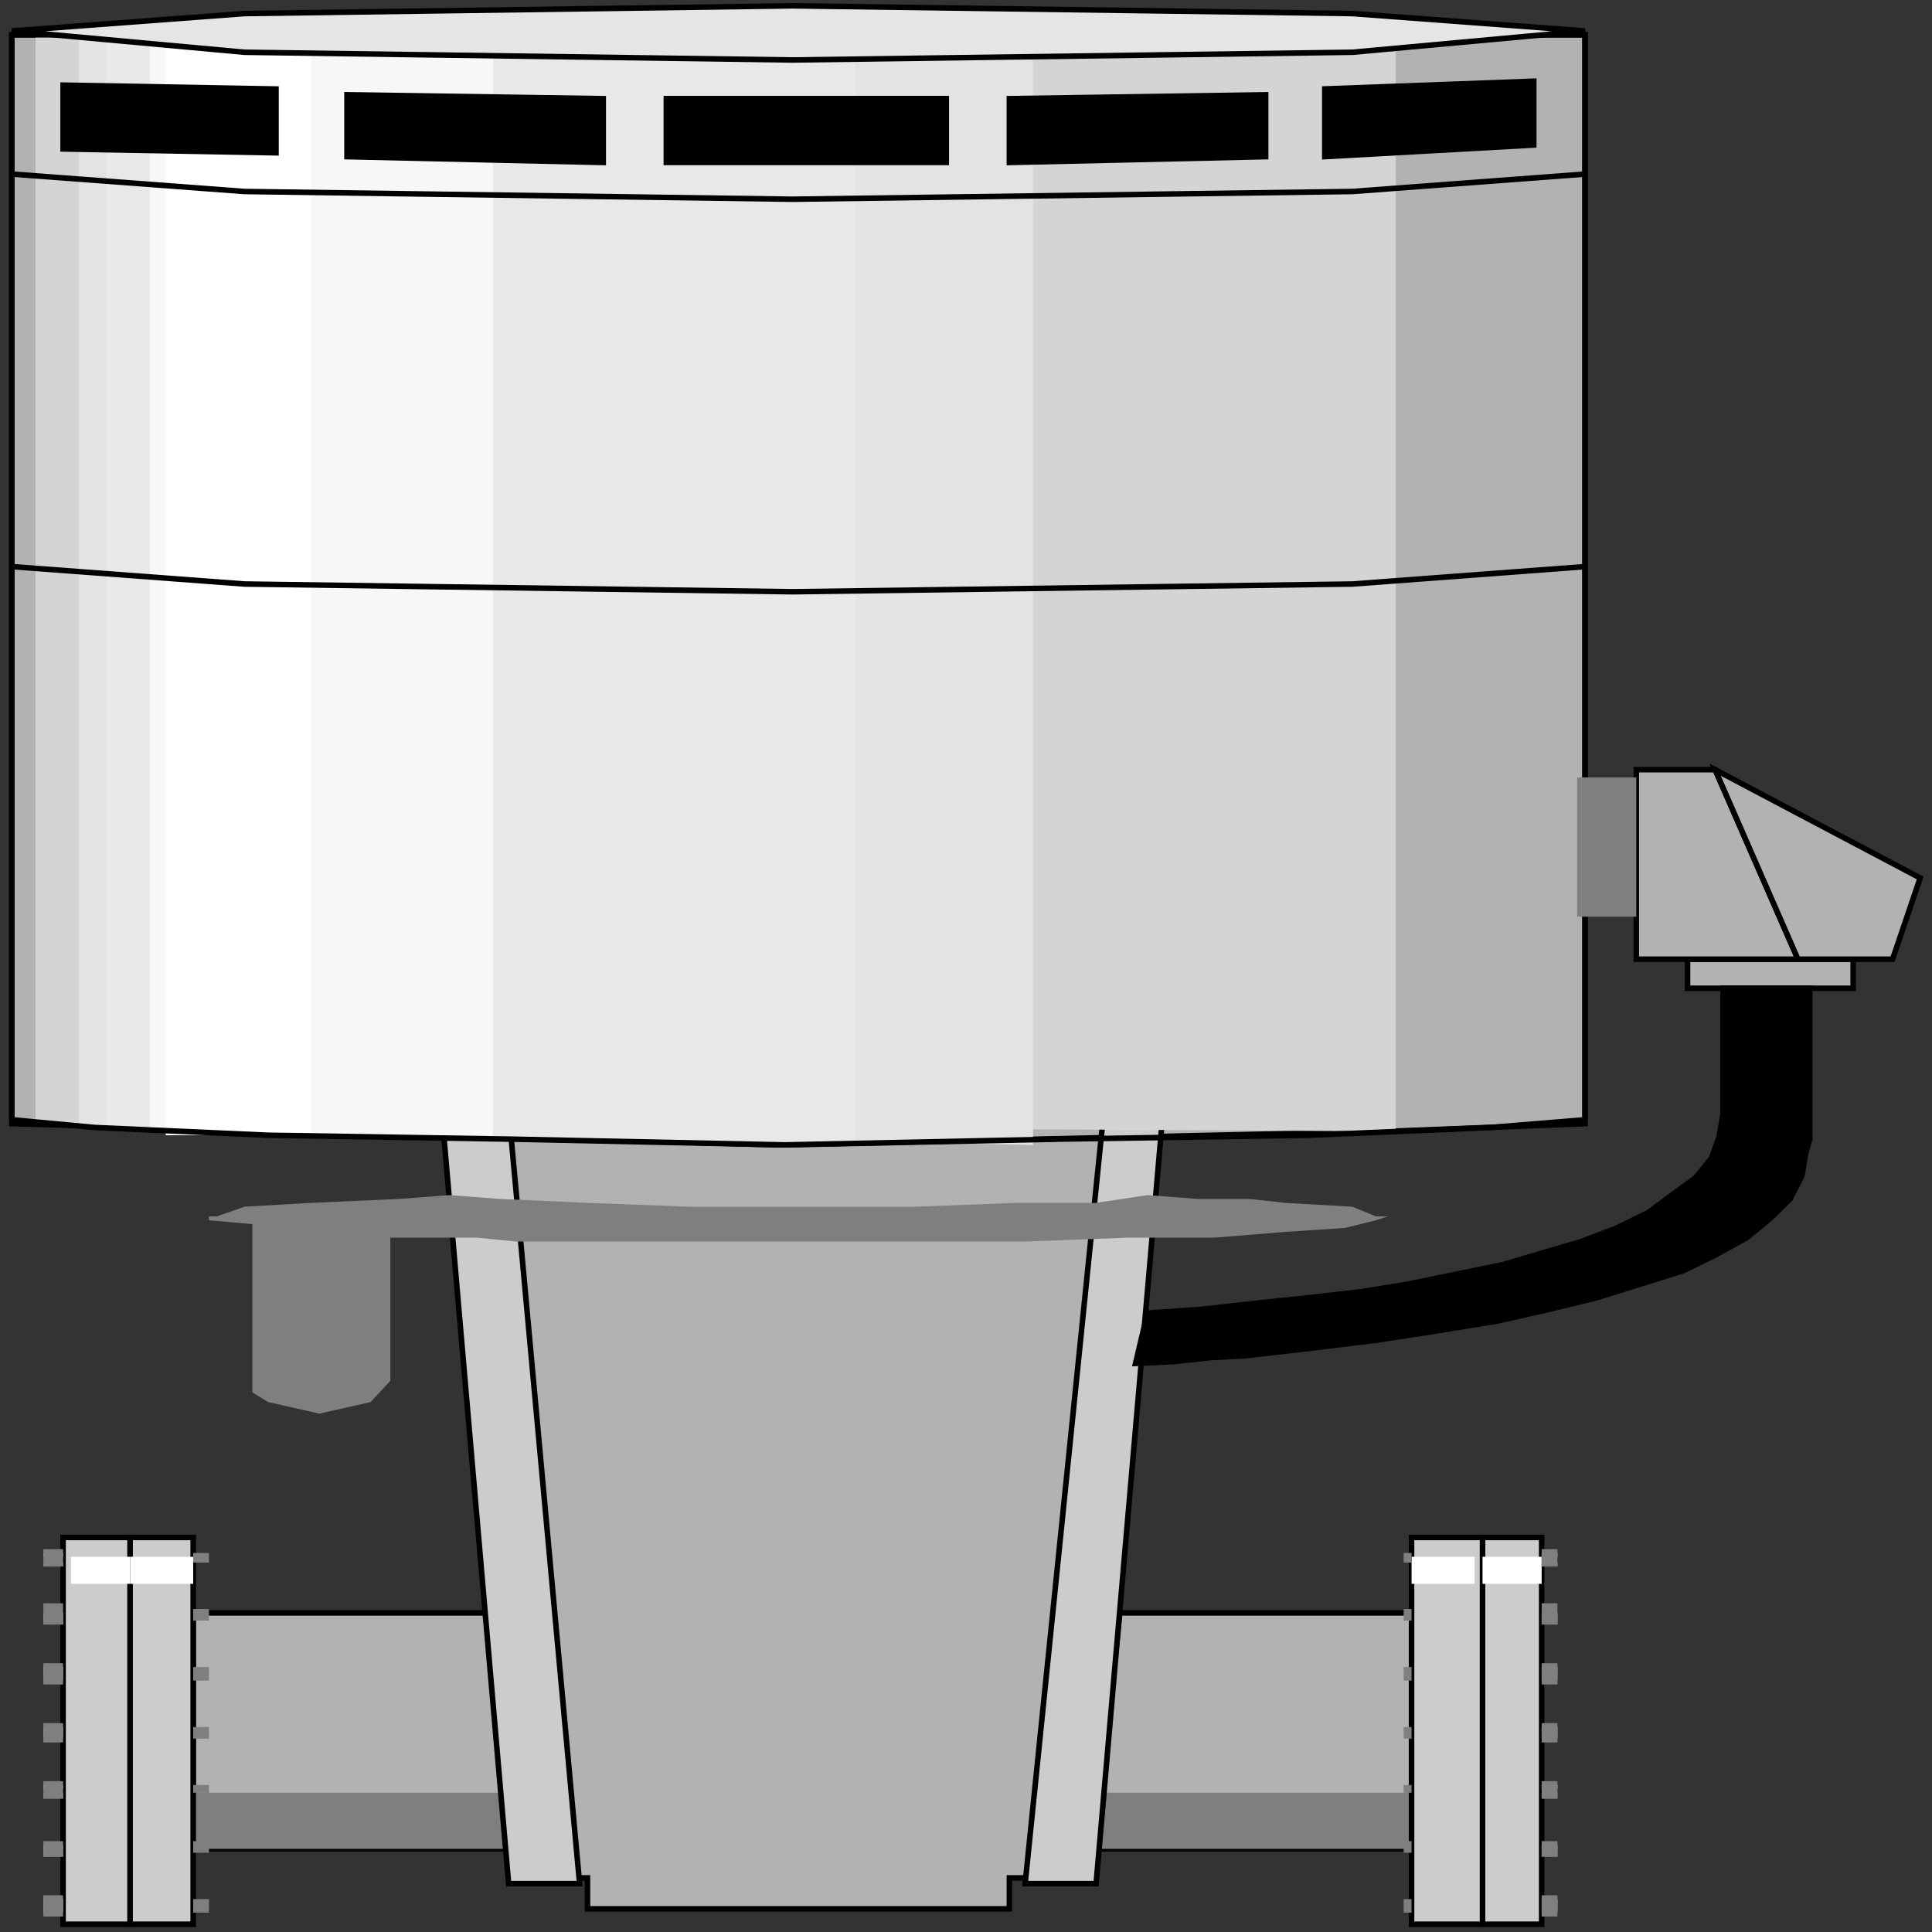 <svg width="150" height="150" viewBox="0 0 150 150" fill="none" xmlns="http://www.w3.org/2000/svg">
<rect x="0" y="0" width="150" height="150" fill="#333333" stroke="none"/>
<g clip-path="url(#clip0_2109_232008)">
<path d="M131.021 74.477H143.878V76.729H131.021V74.477Z" fill="#B2B2B2" stroke="black" stroke-width="0.429"/>
<path d="M127.041 59.758H133.163L139.592 74.472H127.041V59.758Z" fill="#B2B2B2" stroke="black" stroke-width="0.429"/>
<path d="M149.081 68.166L133.163 59.758L139.592 74.472H146.939L149.081 68.166Z" fill="#B2B2B2" stroke="black" stroke-width="0.429"/>
<path d="M78.368 145.8V148.202H45.613V145.8H40.102L34.286 85.289H89.694L85.103 145.8H78.368Z" fill="#B2B2B2" stroke="black" stroke-width="0.429"/>
<path d="M86.938 125.227L85.102 143.545H110.51V125.227H86.938Z" fill="#B2B2B2" stroke="black" stroke-width="0.429"/>
<path d="M38.265 125.227L39.49 143.545H15V125.227H38.265Z" fill="#B2B2B2" stroke="black" stroke-width="0.429"/>
<path d="M123.061 87.238L107.755 87.838L60.306 88.889L0.918 87.238V2.703H123.061V87.238Z" fill="#B2B2B2" stroke="black" stroke-width="0.429"/>
<path d="M85.714 139.188L85.102 143.542H110.51V139.188H85.714Z" fill="#7F7F7F"/>
<path d="M39.49 139.188V143.542H15V139.188H39.49Z" fill="#7F7F7F"/>
<path d="M34.286 86.188H39.49L45 146.248H39.49L34.286 86.188Z" fill="#CCCCCC" stroke="black" stroke-width="0.429"/>
<path d="M90.306 86.188H85.714L79.592 146.248H85.102L90.306 86.188Z" fill="#CCCCCC" stroke="black" stroke-width="0.429"/>
<path d="M119.693 119.367H115.102V149.397H119.693V119.367Z" fill="#CCCCCC" stroke="black" stroke-width="0.429"/>
<path d="M109.592 119.367H115.102V149.397H109.592V119.367Z" fill="#CCCCCC" stroke="black" stroke-width="0.429"/>
<path d="M4.898 119.367H10.102V149.397H4.898V119.367Z" fill="#CCCCCC" stroke="black" stroke-width="0.429"/>
<path d="M14.999 119.367H10.102V149.397H14.999V119.367Z" fill="#CCCCCC" stroke="black" stroke-width="0.429"/>
<path d="M108.367 87.838L2.755 87.238V2.703H108.367V87.838Z" fill="#D4D4D4"/>
<path d="M80.204 88.889L6.122 87.538V2.703H80.204V88.889Z" fill="#E3E3E3"/>
<path d="M66.429 88.889L8.266 87.538V2.703H66.429V88.889Z" fill="#E8E8E8"/>
<path d="M38.266 88.439L11.633 87.838V2.703H38.266V88.439Z" fill="#F7F7F7"/>
<path d="M24.184 88.139H12.857V2.703H24.184V88.139Z" fill="white"/>
<path d="M14.999 120.867H10.102V122.969H14.999V120.867Z" fill="white"/>
<path d="M109.592 120.867H114.49V122.969H109.592V120.867Z" fill="white"/>
<path d="M5.51 120.867H10.102V122.969H5.51V120.867Z" fill="white"/>
<path d="M119.693 120.867H115.102V122.969H119.693V120.867Z" fill="white"/>
<path d="M123.061 86.937L115.714 87.538L101.632 88.139L82.347 88.439L60.918 88.889L39.489 88.439L20.816 88.139L7.347 87.538L0.918 86.937V2.703H123.061V86.937Z" stroke="black" stroke-width="0.429"/>
<path d="M61.53 0.453L105 1.054L123.061 2.405L105 4.057L61.53 4.657L18.979 4.057L0.918 2.405L18.979 1.054L61.53 0.453Z" fill="#E5E5E5" stroke="black" stroke-width="0.429"/>
<path d="M123.061 13.516L105 14.867L61.53 15.468L18.979 14.867L0.918 13.516" stroke="black" stroke-width="0.429"/>
<path d="M123.061 43.992L105 45.343L61.53 45.944L18.979 45.343L0.918 43.992" stroke="black" stroke-width="0.429"/>
<path d="M119.694 148.195H120.919V148.496H119.694V148.195Z" fill="#B2B2B2"/>
<path d="M119.694 143.547H120.919V144.147H119.694V143.547Z" fill="#B2B2B2"/>
<path d="M119.694 139.188H120.919V139.638H119.694V139.188Z" fill="#B2B2B2"/>
<path d="M119.694 134.688H120.919V134.988H119.694V134.688Z" fill="#B2B2B2"/>
<path d="M119.694 130.031H120.919V130.482H119.694V130.031Z" fill="#B2B2B2"/>
<path d="M119.694 121.32H120.919V121.621H119.694V121.32Z" fill="#B2B2B2"/>
<path d="M119.694 125.523H120.919V126.124H119.694V125.523Z" fill="#B2B2B2"/>
<path d="M4.898 148.195H3.367V148.496H4.898V148.195Z" fill="#B2B2B2"/>
<path d="M4.898 143.547H3.367V144.147H4.898V143.547Z" fill="#B2B2B2"/>
<path d="M4.898 139.188H3.367V139.638H4.898V139.188Z" fill="#B2B2B2"/>
<path d="M4.898 134.688H3.367V134.988H4.898V134.688Z" fill="#B2B2B2"/>
<path d="M4.898 130.031H3.367V130.482H4.898V130.031Z" fill="#B2B2B2"/>
<path d="M4.898 121.32H3.367V121.621H4.898V121.32Z" fill="#B2B2B2"/>
<path d="M4.898 125.523H3.367V126.124H4.898V125.523Z" fill="#B2B2B2"/>
<path d="M119.694 148.196H120.919V147.445H119.694V148.196Z" fill="#E0E0E0"/>
<path d="M119.694 143.542H120.919V143.242H119.694V143.542Z" fill="#E0E0E0"/>
<path d="M119.694 138.886H120.919V138.586H119.694V138.886Z" fill="#E0E0E0"/>
<path d="M119.694 134.687H120.919V134.086H119.694V134.687Z" fill="#E0E0E0"/>
<path d="M119.694 130.03H120.919V129.43H119.694V130.03Z" fill="#E0E0E0"/>
<path d="M119.694 125.527H120.919V125.227H119.694V125.527Z" fill="#E0E0E0"/>
<path d="M119.694 120.871H120.919V120.57H119.694V120.871Z" fill="#E0E0E0"/>
<path d="M4.898 148.196H3.367V147.445H4.898V148.196Z" fill="#E0E0E0"/>
<path d="M4.898 143.542H3.367V143.242H4.898V143.542Z" fill="#E0E0E0"/>
<path d="M4.898 138.886H3.367V138.586H4.898V138.886Z" fill="#E0E0E0"/>
<path d="M4.898 134.687H3.367V134.086H4.898V134.687Z" fill="#E0E0E0"/>
<path d="M4.898 130.03H3.367V129.43H4.898V130.03Z" fill="#E0E0E0"/>
<path d="M4.898 125.527H3.367V125.227H4.898V125.527Z" fill="#E0E0E0"/>
<path d="M4.898 120.871H3.367V120.57H4.898V120.871Z" fill="#E0E0E0"/>
<path d="M89.082 92.789L93.061 93.089H97.041L99.796 93.39L105 93.69L106.837 94.441H107.755L106.837 94.741L104.388 95.342L99.796 95.642L94.286 96.092H87.551L79.592 96.393H40.102L37.041 96.092H30.306V107.203L28.776 108.855L24.796 109.756L20.816 108.855L19.592 108.104V95.041L16.225 94.741V94.441H16.837L18.98 93.69L24.184 93.39L30.919 93.089L34.898 92.789L38.878 93.089L45.612 93.39L53.572 93.69H71.02L78.98 93.39H85.102L89.082 92.789Z" fill="#7F7F7F"/>
<path d="M15 120.57H16.224V121.321H15V120.57Z" fill="#7F7F7F"/>
<path d="M15 124.922H16.224V125.823H15V124.922Z" fill="#7F7F7F"/>
<path d="M15 129.43H16.224V130.481H15V129.43Z" fill="#7F7F7F"/>
<path d="M15 134.086H16.224V134.987H15V134.086Z" fill="#7F7F7F"/>
<path d="M15 138.586H16.224V139.187H15V138.586Z" fill="#7F7F7F"/>
<path d="M15 142.945H16.224V143.846H15V142.945Z" fill="#7F7F7F"/>
<path d="M15 147.445H16.224V148.496H15V147.445Z" fill="#7F7F7F"/>
<path d="M4.898 120.273H3.367V121.625H4.898V120.273Z" fill="#7F7F7F"/>
<path d="M4.898 124.477H3.367V126.128H4.898V124.477Z" fill="#7F7F7F"/>
<path d="M4.898 129.133H3.367V130.784H4.898V129.133Z" fill="#7F7F7F"/>
<path d="M4.898 133.781H3.367V135.283H4.898V133.781Z" fill="#7F7F7F"/>
<path d="M4.898 138.289H3.367V139.64H4.898V138.289Z" fill="#7F7F7F"/>
<path d="M4.898 142.945H3.367V144.147H4.898V142.945Z" fill="#7F7F7F"/>
<path d="M4.898 147.148H3.367V148.8H4.898V147.148Z" fill="#7F7F7F"/>
<path d="M109.592 120.57H108.979V121.321H109.592V120.57Z" fill="#7F7F7F"/>
<path d="M109.592 124.922H108.979V125.823H109.592V124.922Z" fill="#7F7F7F"/>
<path d="M109.592 129.43H108.979V130.481H109.592V129.43Z" fill="#7F7F7F"/>
<path d="M109.592 134.086H108.979V134.987H109.592V134.086Z" fill="#7F7F7F"/>
<path d="M109.592 138.586H108.979V139.187H109.592V138.586Z" fill="#7F7F7F"/>
<path d="M109.592 142.945H108.979V143.846H109.592V142.945Z" fill="#7F7F7F"/>
<path d="M109.592 147.445H108.979V148.496H109.592V147.445Z" fill="#7F7F7F"/>
<path d="M119.694 120.273H120.919V121.625H119.694V120.273Z" fill="#7F7F7F"/>
<path d="M119.694 124.477H120.919V126.128H119.694V124.477Z" fill="#7F7F7F"/>
<path d="M119.694 129.133H120.919V130.784H119.694V129.133Z" fill="#7F7F7F"/>
<path d="M119.694 133.781H120.919V135.283H119.694V133.781Z" fill="#7F7F7F"/>
<path d="M119.694 138.289H120.919V139.64H119.694V138.289Z" fill="#7F7F7F"/>
<path d="M119.694 142.945H120.919V144.147H119.694V142.945Z" fill="#7F7F7F"/>
<path d="M119.694 147.148H120.919V148.8H119.694V147.148Z" fill="#7F7F7F"/>
<path d="M122.449 60.359H127.041V71.17H122.449V60.359Z" fill="#7F7F7F"/>
<path d="M133.775 76.727H140.51V88.438L140.204 89.489L139.898 91.291L138.979 93.093L137.449 94.594L135.612 96.096L133.163 97.447L130.714 98.648L127.347 99.7L123.979 100.751L120.306 101.651L116.326 102.552L111.735 103.303L106.837 104.054L101.939 104.654L96.734 105.255L93.979 105.405L91.224 105.706L88.163 105.856L89.082 101.952L93.367 101.651L97.347 101.201L101.632 100.751L105.612 100.3L109.286 99.7L112.959 98.949L116.632 98.198L119.694 97.297L122.755 96.396L125.51 95.345L127.959 94.144L129.796 92.793L131.632 91.441L132.857 89.94L133.469 88.288L133.775 86.486V76.727Z" fill="black" stroke="black" stroke-width="0.429"/>
<path d="M4.898 6.609L21.429 6.91V11.865L4.898 11.564V6.609Z" fill="black" stroke="black" stroke-width="0.429"/>
<path d="M102.857 6.905L119.082 6.305V11.26L102.857 12.161V6.905Z" fill="black" stroke="black" stroke-width="0.429"/>
<path d="M51.734 7.656H73.469V12.611H51.734V7.656Z" fill="black" stroke="black" stroke-width="0.429"/>
<path d="M78.367 7.66L98.265 7.359V12.164L78.367 12.615V7.66Z" fill="black" stroke="black" stroke-width="0.429"/>
<path d="M26.939 7.359L46.836 7.66V12.615L26.939 12.164V7.359Z" fill="black" stroke="black" stroke-width="0.429"/>
</g>
<defs>
<clipPath id="clip0_2109_232008">
<rect width="150" height="150" fill="white"/>
</clipPath>
</defs>
</svg>
